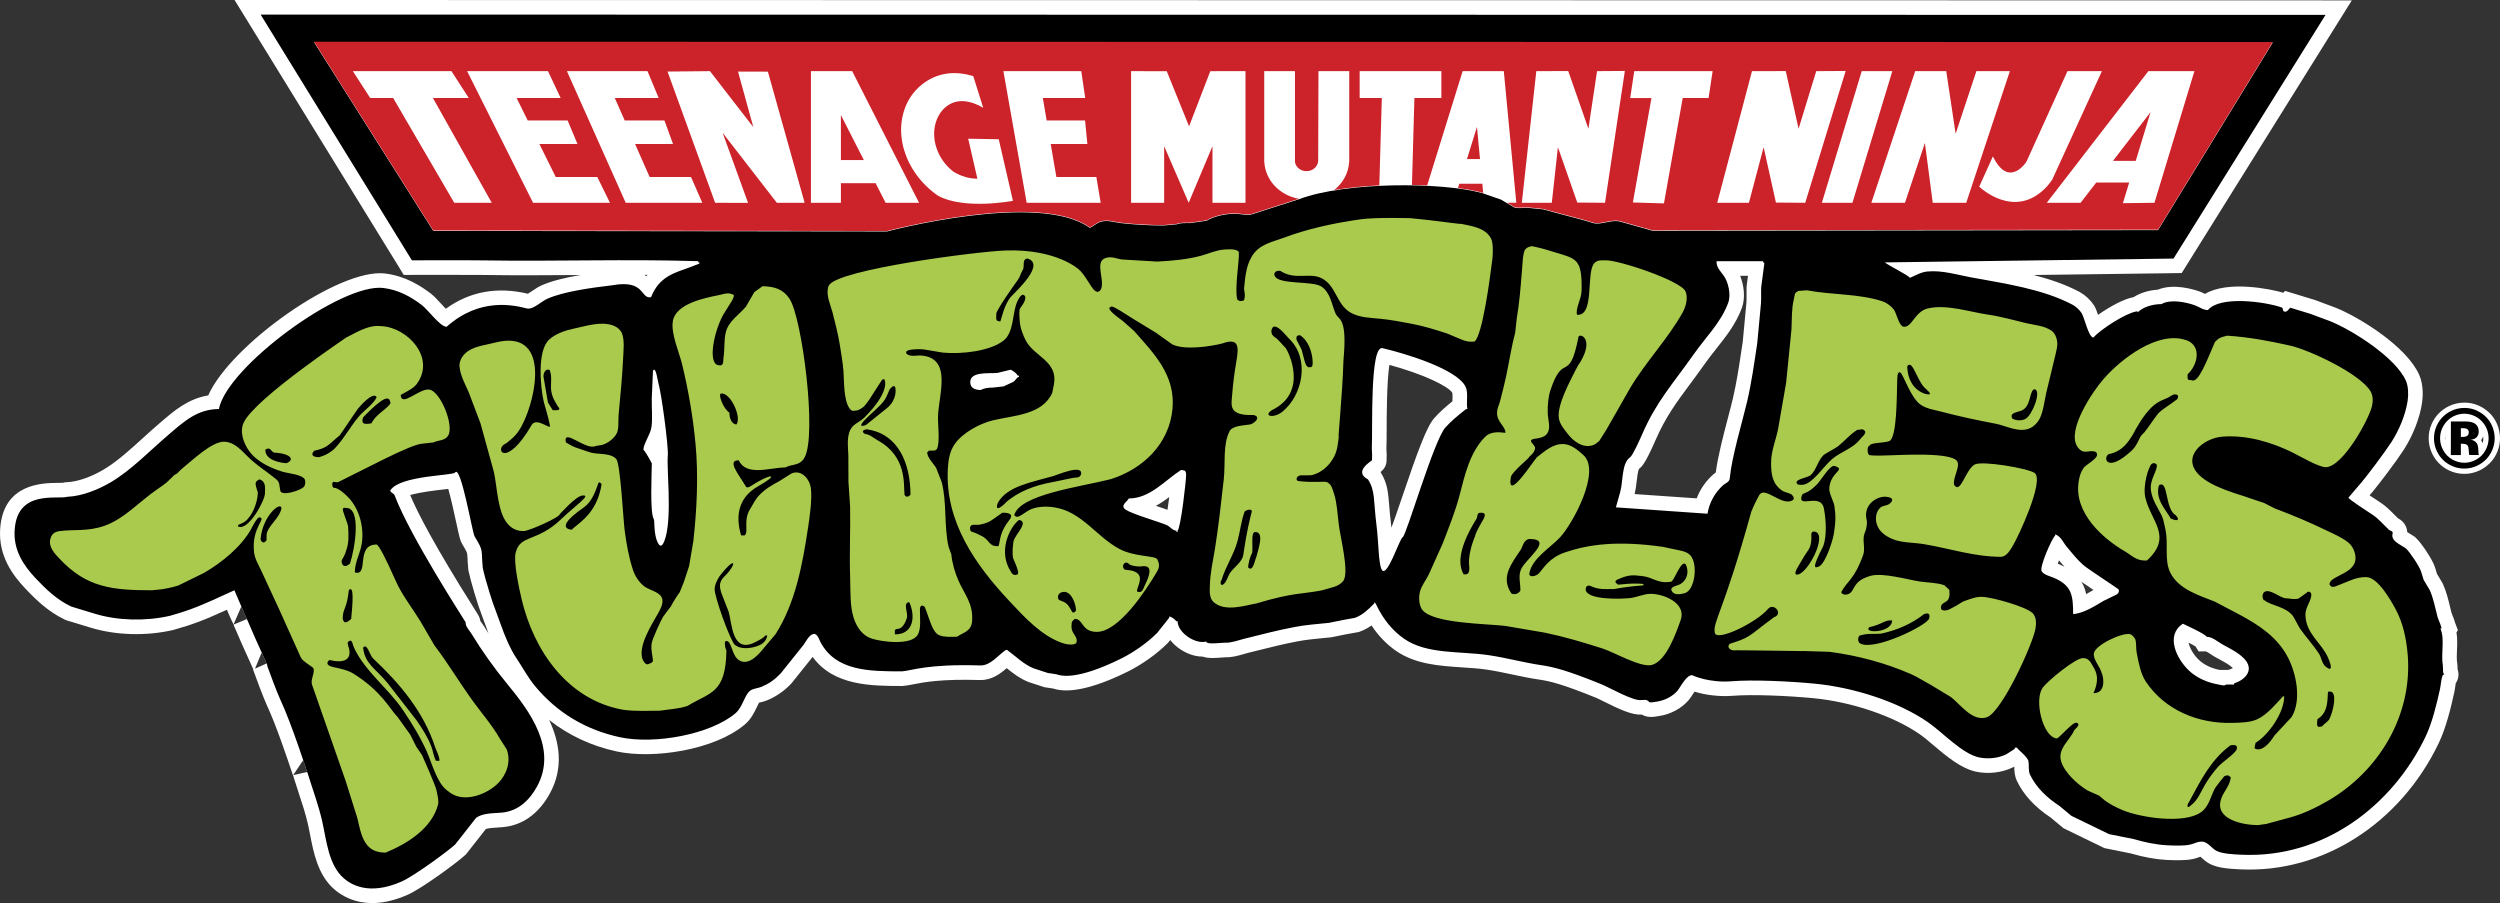 <?xml version="1.0" encoding="utf-8"?>
<!-- Generator: Adobe Illustrator 16.0.0, SVG Export Plug-In . SVG Version: 6.00 Build 0)  -->
<!DOCTYPE svg PUBLIC "-//W3C//DTD SVG 1.1//EN" "http://www.w3.org/Graphics/SVG/1.1/DTD/svg11.dtd">
<svg version="1.1" id="Layer_1" xmlns="http://www.w3.org/2000/svg" xmlns:xlink="http://www.w3.org/1999/xlink" x="0px" y="0px"
	 width="2426.451px" height="876.518px" viewBox="36.793 774.969 2426.451 876.518"
	 enable-background="new 36.793 774.969 2426.451 876.518" xml:space="preserve">
<rect x="36.793" y="774.969" width="2426.451" height="876.518" fill="#333333" stroke="none"/>
<g>
	<path fill="#FFFFFF" d="M263.39,1381.229l0.168-0.078l-0.078-0.13L263.39,1381.229z M331.079,1512.755
		c1.894,5.603,3.243,9.727,3.865,11.504l-13.618,3.061L331.079,1512.755z M290.484,1408.971l0.7,0.207
		c1.894,4.15,3.424,7.522,4.384,9.728l-11.258,5.045L290.484,1408.971z M2362.975,1277.263c-0.104-0.052-0.156-0.104-0.26-0.13
		C2362.798,1277.182,2362.885,1277.226,2362.975,1277.263z M506.34,1382.473c-0.679-1.066-1.401-2.105-2.166-3.112
		c-0.426-0.588-0.846-1.18-1.258-1.776c-0.26-3.087-1.453-4.994-4.98-10.558c-39.117-61.879-55.9-94.511-63.033-111.592
		c9.818-2.866,25.446-4.631,31.711-5.331c1.92-0.221,3.657-0.415,5.278-0.622c2.711,9.546,5.992,24.694,7.652,32.347
		c3.243,14.967,3.904,17.859,5.681,20.842c5.059,8.482,5.059,8.482,5.279,13.203c0.129,2.711,0.298,6.434,0.816,11.803l0.065,0.714
		l0.155,0.713c1.842,9.065,9.144,33.695,12.296,41.088l-0.299-0.635l6.07,16.588c0.285,0.83,0.752,2.102,1.284,3.541
		C509.349,1387.285,507.779,1384.847,506.34,1382.473z M665.245,1041.783c-0.363,0.428-0.727,0.817-1.076,1.258
		c-0.612-0.448-1.24-0.877-1.881-1.283L665.245,1041.783z M1169.938,1269.766c-3.401-1.194-6.813-2.361-10.233-3.502l-1.05-0.35
		c4.643-2.478,8.923-5.447,12.995-8.508C1171.132,1261.533,1170.562,1265.653,1169.938,1269.766L1169.938,1269.766z
		 M1387.259,1287.067c-0.13-1.037-0.207-2.075-0.324-3.087c-0.934-7.418-1.388-13.268-1.803-18.469
		c-1.012-12.594-1.751-21.737-8.431-32.398c3.853-3.074,5.876-6.861,5.876-11.374c0.259-4.877,0.025-8.146-0.13-10.078
		c-0.025-0.328-0.043-0.656-0.052-0.985c0.207-4.293,0.233-10.583,0.259-18.547c0.026-14.021,0.156-47.431,2.659-62.968
		c31.815,8.481,57.65,20.712,61.126,27.197c0.26,1.089,0.156,4.033,0.104,6.031l-0.078,2.101
		c-6.005,4.838-11.803,9.831-17.275,15.901c-7.393,8.067-15.759,30.452-31.686,77.546
		C1393.796,1268.858,1389.309,1282.087,1387.259,1287.067z M1728.273,1106.685l-1.038,6.835
		c-2.503,16.744-4.864,32.541-8.534,48.156c-1.271,5.408-2.971,11.881-4.76,18.729c-4.631,17.587-9.779,37.288-11.828,53.099
		c-0.708,0.475-1.384,0.994-2.023,1.556c-7.361,6.402-13.039,14.512-16.537,23.618l-60.219-4.176
		c0.935-3.917,1.492-8.003,1.946-12.036c0.454-3.956,1.192-10.454,2.36-12.516c2.711-1.907,6.135-5.292,15.861-27.509
		c9.779-22.567,20.389-36.86,33.813-54.953c4.656-6.265,9.455-12.736,14.643-20.116c3.347-4.773,6.991-9.338,10.817-14.176
		c9.351-11.803,19.052-24.021,24.694-39.493c3.502-9.649,2.023-21.698-1.725-31.075h7.626l-1.245,9.493l-0.104,0.688l-0.026,0.688
		c-0.077,2.556-0.052,5.007-0.025,7.367c0,3.891,0.052,7.562-0.402,10.739c-0.078,0.674-1.699,18.054-1.699,18.054
		L1728.273,1106.685L1728.273,1106.685z M2170.866,1415.352c-5.071-4.89-8.937-11.607-9.883-16.64
		c2.659,1.349,5.188,2.685,6.718,3.644l3.035,4.838h7.146c1.037,0.377,3.165,1.829,4.514,2.686c1.518,1.012,3.061,2.049,4.76,2.982
		l3.477,1.881c4.941,2.685,9.986,5.421,13.371,8.612c-0.791,0.454-1.776,0.907-3.009,1.322l-1.673,0.506h-8.041
		C2183.305,1423.73,2175.809,1420.138,2170.866,1415.352L2170.866,1415.352z M2057.03,1339.66c2.983,2.075,6.81,4.656,11.621,7.898
		l-0.83,0.48c-2.075,1.245-4.15,2.438-6.226,3.592C2060.748,1347.415,2059.205,1343.37,2057.03,1339.66L2057.03,1339.66z
		 M2035.215,1318.817c1.726,2.05,3.502,4.15,5.344,6.252c-1.591-0.84-3.213-1.618-4.863-2.335c-0.558-0.233-1.142-0.428-1.699-0.636
		C2034.359,1321.035,2034.762,1319.946,2035.215,1318.817z M2421.17,1422.343l-0.078-0.233
		C2421.065,1422.083,2421.117,1422.187,2421.17,1422.343z M2422.077,1424.521l-0.182-4.436l-0.052-0.934
		c-0.062-0.267-0.113-0.535-0.155-0.805c-0.584-3.32-0.376-7.626-0.208-12.179c0.26-5.499,0.48-11.452-0.479-17.509l1.388-2.023
		c-0.892-2.516-1.83-5.016-2.814-7.496c0.142,0.332,0.242,0.681,0.298,1.037c-0.739-3.035-1.776-5.499-2.581-7.496
		c-0.41-0.958-0.783-1.932-1.115-2.919l-1.439-5.875c-1.673-6.965-3.424-14.163-6.719-21.764l-0.376-0.83l-0.454-0.765l-2.97-5.02
		l-2.127-3.541l-1.945-6.407c-2.387-7.548-13.1-23.488-18.599-28.624l-0.986-0.934c0.052,0.052-1.089-0.688-1.089-0.688
		l-4.358-2.736l-1.919-1.193c-0.208-3.424-1.699-9.624-9.066-13.476c-1.142-1.115-2.282-2.231-3.476-3.45
		c-3.956-4.033-8.431-8.586-13.981-12.113c-3.362-2.188-6.712-4.394-10.052-6.615l3.32-3.878
		c6.031-7.263,22.373-28.728,29.973-40.452c9.066-14.202,15.474-30.777,17.679-45.551c0.687-4.682,1.751-16.497-2.634-26.743
		c-12.165-28.041-58.739-56.419-80.982-65.381l-19.831-7.405l-0.429-0.156l-0.401-0.129l-19.61-5.967l-9.195-2.788l-1.439,1.829
		c-12.944-3.762-53.877-12.049-76.146,1.115c-1.678-0.876-3.41-1.643-5.188-2.296c-5.901-2.127-25.355-8.119-40.634-1.79
		c-8.741,0.545-17.004,3.1-23.527,7.25c-9.17,1.53-23.229,9.261-34.474,17.159c-1.245-3.709-2.387-6.783-3.955-9.261
		c-3.556-5.38-8.351-9.828-13.982-12.97c-13.605-7.25-28.909-12.412-44.59-16.433l136.001-1.789l7.729-0.104l4.072-6.55
		l147.531-236.49l13.502-21.621h-25.512L289.77,774.969h-25.33l13.281,21.557l146.805,238.526l4.15,6.758l7.938-0.026
		c0.545,0,54.577-0.168,69.311,0.064c30.647,0.506,61.425,0.273,91.203,0.065l3.074-0.013c-14.643,2.49-28.105,5.681-38.196,10.246
		c-2.982,1.336-5.72,3.216-8.378,5.032c-1.448,1.022-2.937,1.987-4.462,2.892c-29.778-7.094-56.562-2.204-79.66,14.592
		c-1.656-1.705-3.282-3.439-4.877-5.201c-3.593-3.904-6.692-7.289-9.805-9.649c-9.442-7.146-24.279-16.926-44.214-19.377
		c-44.681-5.513-149.853,69.167-171.733,118.31c-19.351,3.178-33.008,14.812-45.226,25.305l-2.568,2.205
		c-5.318,4.525-10.648,9.39-15.81,14.071c-12.244,11.142-24.889,22.658-37.937,30.428c-12.347,7.289-25.667,11.88-35.576,12.23
		l-1.751,0.052l-1.362,0.402c-0.986,0.155-3.891,0.181-6.031,0.207c-14.37,0.13-52.553,0.454-55.64,44.279
		c-1.997,26.873,12.75,45.899,24.033,57.884c10.752,11.478,22.93,23.125,38.922,30.647l0.934,0.428l0.96,0.299l9.416,2.866
		l13.281,4.046c24.63,7.549,53.89,8.404,80.296,2.36c19.857-5.603,29.727-9.468,52.229-19.688l2.348,5.525
		c1.336,3.034,2.646,6.057,4.085,8.741l7.562-17.432c2.503,5.771,4.617,10.609,5.382,12.23l-12.866,5.318l0.078,0.155l-0.182,0.078
		c5.084,12.088,11.219,25.615,15.292,34.577c1.504,3.32,3.048,6.719,3.93,8.716l-0.272,0.13
		c2.529,7.172,10.129,27.534,13.346,34.499c9.066,19.403,20.129,52.515,24.292,64.953c0.506,1.491,1.103,3.319,1.907,5.136
		l-0.117,0.025c1.543,5.046,3.204,10.052,4.799,14.916c3.528,10.687,6.848,20.777,9.208,31.257c0.662,2.97,1.284,6.161,1.933,9.546
		c3.359,17.379,7.536,38.987,23.19,52.735c10.492,9.222,33.708,22.217,71.308,5.654c14.085-6.212,49.479-32.347,56.198-38.806
		l0.713-0.688l0.584-0.765l14.357-18.262l4.229-5.396c2.606-0.959,7.82-1.271,11.452-1.465c1.595-0.104,3.229-0.208,4.863-0.351
		c13.242-1.115,31.88-7.652,45.589-32.32c14.06-25.33,9.559-50.439-0.467-71.71c18.896,14.863,40.803,25.2,65.652,30.569
		c35.291,7.601,95.03-1.322,124.354-26.264c6.07-5.188,9.183-11.776,11.686-17.068c0.584-1.245,1.388-2.97,1.998-4.033
		c0.376-0.104,0.804-0.208,1.167-0.272c1.867-0.428,4.176-0.96,6.719-2.023c8.77-3.624,16.662-9.081,23.15-16.005l0.467-0.479
		c0,0.025,0.415-0.506,0.415-0.506l20.116-25.136c20.453,28.145,57.055,28.223,86.937,28.223h0.609l0.597-0.078
		c3.009-0.259,6.031-0.83,9.52-1.543c10.117-1.972,27.029-5.318,64.629-4.15c11.53,0.298,19.844-6.135,26.069-11.53
		c6.096,4.915,12.918,10.207,20.972,13.346l0.376,0.155l0.39,0.13l6.679,2.18l7.173,2.334l1.115,0.376l1.076,0.156l7.25,1.089
		c7.225,2.283,26.316,6.563,73.306-16.821c14.111-7.25,27.444-16.822,37.716-27.056l0.57-0.583l0.48-0.584l1.608-2.023
		c2.022,2.556,4.436,4.968,7.263,7.173c7.562,5.823,16.212,8.923,24.254,8.923c5.499,1.92,12.113,1.414,19,0.856
		c0.999-0.078,2.361-0.208,2.789-0.208c6.264,0.299,12.813-1.595,18.066-3.112c1.518-0.454,2.944-0.856,4.111-1.142l8.016-1.997
		c13.709-3.424,26.652-6.692,39.908-9.17c8.287-1.595,16.536-2.386,25.252-3.217l6.887-0.661l0.713-0.077l0.636-0.13l7.367-1.492
		l6.744-1.361c-0.324,0.077,5.655-1.012,5.655-1.012l5.07-0.908l1.245-0.233l1.22-0.428c4.306-1.621,7.925-3.645,11.167-5.928
		c6.718,10.052,14.643,18.34,23.864,24.695c18.949,13.021,41.918,14.513,64.136,15.979c8.365,0.531,16.264,1.063,23.761,2.152
		c8.08,1.193,16.082,2.893,24.577,4.683c8.586,1.829,17.458,3.723,26.472,5.02c10.181,1.543,21.426,3.956,55.328,17.729
		c1.44,0.584,4.605,2.179,7.652,3.696c15.811,7.847,27.236,13.073,36.354,12.542h0.233c5.681,3.346,12.088,2.23,16.057,1.491
		c0.222-0.024,0.443-0.059,0.662-0.104c10.972-1.544,21.932-7.419,28.676-15.356c1.465-1.776,2.711-3.67,4.033-5.693
		c0.454-0.714,1.09-1.647,1.725-2.607c10.26,3.269,24.5,5.046,36.912,4.034c19.352-1.544,53.955-0.026,78.092,2.282
		c37.391,3.515,78.09,17.328,103.758,35.135c3.852,2.686,8.456,6.589,13.319,10.713c12.386,10.493,26.42,22.373,41.244,25.538
		c11.802,2.478,25.005,0.934,35.343-4.072l0.766-0.351l0.66-0.428l0.26-0.156v0.26c0.026,3.398,0.053,8.534,2.686,13.955
		c6.406,13.346,17.404,25.2,32.58,35.266l11.27,9.351l1.324,1.09l1.491,0.713l18.287,8.897l18.262,8.871l1.647,0.791l1.803,0.351
		l14.267,2.866l9.195,1.854c12.996,3.748,24.552,5.85,35.136,6.381c7.924,0.325,17.172,0.714,25.174-0.83
		c2.633-0.531,4.786-1.322,6.511-1.945l1.012-0.35l1.142,1.011c2.152,1.92,4.812,4.332,8.235,6.058
		c7.782,3.878,18.132,4.656,28.948,5.162l0.739,0.025c79.362,3.749,154.833-44.408,192.29-122.603
		c7.017-14.721,11.725-34.021,15.045-49.194c0.506-2.283,0.791-4.384,1.038-6.226c0.13-0.96,0.272-1.894,0.428-2.763
		c0.155-0.233,0.376-0.402,0.532-0.688C2422.232,1434.884,2424.074,1430.371,2422.077,1424.521L2422.077,1424.521z"/>
	<path d="M2408.045,1427.607c-0.078-2.282-0.183-4.564-0.273-6.835c-2.022-11.607,2.102-25.277-2.36-35.848
		c1.751,0,1.038-0.182,0.714-1.596c-0.856-3.45-2.841-6.938-3.645-10.155c-2.361-9.17-3.774-17.094-7.394-25.408l-5.979-10.025
		c-0.792-2.633-1.621-5.317-2.451-7.977c-1.544-4.993-10.765-18.818-14.721-22.489c-2.633-1.673-5.317-3.347-7.95-4.993
		c-3.269-2.283-6.408-5.292-4.864-9.936c0-2.152-2.335-1.893-3.748-3.242c-5.317-4.993-10.259-10.998-16.265-14.824
		c-22.035-14.318-22.879-15.862-22.969-16.264c5.162-6.277,5.291-6.148,13.021-15.278c5.72-6.874,21.711-27.886,28.922-39.039
		c7.251-11.349,13.502-26.108,15.551-39.921c0.908-6.304,0.61-13.774-1.646-19.104c-9.831-22.606-52.061-49.26-73.279-57.819
		l-19.506-7.276l-19.585-5.966c-3.139,3.917-4.436,4.656-6.64,3.255c-1.012-2.528-0.26-3.034-1.804-3.54
		c-15.979-5.538-59.661-11.621-71.438,2.606c-4.63,0-8.663-3.217-12.735-4.669c-8.535-3.074-23.762-6.187-32.399-1.129
		c-8.287,0-17.678,2.607-23.15,8.106c0-1.439,0.259-1.219-1.167-0.973c-10.156,1.621-34.526,17.172-41.646,25.291
		c-4.734,0-8.638-19.273-11.452-23.657c-2.22-3.317-5.177-6.078-8.638-8.066c-28.676-15.292-65.887-20.648-99.051-26.73
		c-13.397-2.452-27.301-6.913-41.723-5.655c-6.693,0.584-11.621,3.878-17.38,6.226c0-1.815-21.18-12.334-24.318-15.045h1.167
		l279.123-3.696l147.53-236.504l-2004.14-0.312l146.805,238.515c0,0,54.538-0.182,69.583,0.064
		c69.92,1.128,138.491-1.439,208.359,0.765v1.168h1.154v1.154c-3.217,1.271-6.434,2.49-9.649,3.722
		c-14.617,5.356-29.338,8.716-37.327,28.91c-10.636,1.945-5.317-17.405-37.509-11.582c-19.312,2.309-47.34,5.966-63.37,13.203
		c-5.681,2.529-13.632,10.752-19.714,9.3c-12.957-3.334-45.861-10.778-77.806,17.794c-6.29,0-18.054-16.484-24.046-21.05
		c-11.167-8.456-22.97-14.838-37.393-16.602c-40.686-5.02-151.681,76.521-159.605,117.506c-21.115,0-34.396,12.555-49,25.032
		c-17.911,15.266-35.667,33.955-55.705,45.899c-11.673,6.9-27.833,13.684-42.307,14.215c-9.948,2.893-48.429-7.25-51.179,31.789
		c-1.453,19.455,7.989,34.201,20.22,47.197c10.311,10.998,21.115,21.205,34.655,27.561c7.587,2.309,15.149,4.592,22.71,6.913
		c22.166,6.783,49.156,7.548,72.981,2.101c21.271-6.005,29.727-9.675,62.683-24.798c5.539,13.073,13.852,32.101,12.192,28.015
		c10.051,23.942,24.046,52.942,19.234,44.175c2.607,7.367,9.987,27.107,12.84,33.229c12.088,25.862,26.977,73.436,26.756,71.943
		c4.812,15.681,10.636,31.011,14.293,47.249c4.046,18.158,6.07,41.944,20.661,54.745c6.537,5.771,24.085,17.535,56.263,3.347
		c12.36-5.447,46.198-30.375,52.1-36.069c6.757-8.56,13.488-17.172,20.22-25.731c6.407-4.734,16.315-4.384,24.63-5.071
		c16.16-1.388,27.055-11.906,34.396-25.109c20.427-36.86-7.237-73.669-28.936-100.01c-12.716-15.43-24.318-31.743-34.72-48.818
		c-1.453-2.36-6.369-7.782-5.396-10.636c0-0.428-53.592-82.578-69.077-123.511c-0.805-2.153-5.279-3.061-3.904-5.058
		c9.909-14.215,60.725-13.969,62.566-16.9c5.499-8.793,16.809,58.17,18.949,61.749c9.26,15.499,6.121,11.375,8.027,30.855
		c2.348,11.556,10.532,36.86,11.427,38.403c2.023,5.525,4.047,11.076,6.083,16.588c3.45,9.987,9.117,23.631,14.98,32.295
		c6.069,9.014,10.998,18.521,17.976,27.029c21.725,26.367,49.791,42.813,82.565,49.907c33.929,7.315,88.207-2.814,112.188-23.229
		c7.056-6.031,8.819-17.626,14.033-21.686c3.256-2.581,7.536-2.438,11.258-3.981c7.444-3.139,12.659-6.835,18.443-12.814
		c7.522-9.351,15.045-18.741,22.567-28.17c2.348-3.32,4.812-8.768,8.923-10.182c4.189-1.518,6.147,5.694,7.419,8.002
		c15.045,27.938,47.093,28.145,79.167,28.145c9.663-0.83,24.733-7.341,75.809-5.745c9.831,0.259,16.771-9.494,24.876-15.071h1.154
		c8.028,5.876,16.381,14.215,25.706,17.859l13.852,4.539c2.75,0.429,5.486,0.831,8.249,1.22c3.541,1.142,18.158,7.068,63.799-15.654
		c11.893-6.109,24.227-14.644,34.032-24.423c3.942-4.915,7.847-9.883,11.751-14.798v-1.142c2.243,0,5.615,3.009,6.951,4.604h1.154
		c0,10.791,16.926,22.541,27.781,19.688c0,3.32,15.629,0.934,18.508,1.089c6.005,0.272,13.126-2.529,18.664-3.878
		c16.199-4.033,32.281-8.235,48.598-11.322c11.141-2.127,21.957-2.893,33.332-4.047c4.708-0.934,9.429-1.894,14.111-2.866
		c3.696-0.636,7.341-1.323,11.05-1.972c7.898-2.943,12.866-8.028,18.897-14.033c0-2.982,2.101,1.777,2.36,2.283
		c6.187,12.671,14.851,23.941,26.73,32.151c22.14,15.227,54.162,11.699,81.942,15.811c17.043,2.503,33.916,7.198,51.023,9.701
		c11.699,1.777,24.37,4.683,58.598,18.625c7.289,2.97,31.18,16.692,38.637,15.2c3.476,0,4.41-0.765,6.939,1.167
		c0,2.153,6.381,0.558,8.105,0.351c7.146-1.012,15.07-4.89,19.857-10.492c3.319-4.034,9.117-16.265,14.771-15.02
		c0.48,0.584,16.874,7.471,37.522,5.798c21.504-1.751,57.481,0.052,80.581,2.282c37.547,3.541,81.164,17.225,110.502,37.587
		c14.111,9.805,32.957,30.53,49.441,34.046c8.793,1.854,18.689,0.688,26.211-2.971c2.789-1.776,5.525-3.541,8.34-5.317
		c0-1.92,0.662-1.167,2.309-1.167c0,1.439,10.156,8.611,10.998,13.1c0.83,4.708-0.401,9.039,1.622,13.242
		c6.083,12.619,16.743,22.516,28.417,30.115c3.93,3.269,7.781,6.485,11.672,9.701c12.205,5.928,24.37,11.803,36.575,17.756
		l23.839,4.76c10.129,2.971,21.373,5.5,32.684,6.057c6.835,0.273,15.304,0.688,21.789-0.583c4.279-0.882,8.054-3.515,12.788-2.893
		c4.812,0.558,8.871,6.719,13.177,8.897c5.928,2.97,17.146,3.398,24.021,3.723c80.27,3.773,146.921-47.924,178.866-114.627
		c6.329-13.242,10.765-31.413,13.981-46.107c1.012-4.708,1.012-9.455,2.736-13.761
		C2409.691,1430.072,2408.524,1428.879,2408.045,1427.607L2408.045,1427.607z M682.91,1296.068
		c-3.723,13.45-6.731,7.522-7.925,5.123c-3.735-7.574-2.854-21.335-3.515-22.191c-4.086-5.473-2.102-45.523-2.023-54.278
		c-2.14-4.267-6.368-11.53-8.171-13.372c0-5.537,6.938-14.979,7.847-22.035c1.129-8.937,0.078-18.119,0.26-27.742l1.154-26.614
		c2.749-5.603,4.591,10.052,5.499,12.84c2.503,7.925,9.662,59.752,8.923,69.415C683.701,1228.808,688.979,1273.903,682.91,1296.068z
		 M1025.844,1140.742c-1.881,0-3.619,3.658-5.318,4.773c-3.229,1.518-6.472,2.996-9.727,4.487
		c-3.477,0.402-6.952,0.766-10.415,1.154c-4.124,0-8.456,0.48-11.582,2.321c-5.058,0-9.909-1.452-10.272-6.912
		c-0.83-11.505,18.301-8.794,26.445-9.663c4.268-1.024,8.496-2.062,12.763-3.112c2.854,1.518,5.032,2.854,6.952,5.797
		C1026.22,1139.588,1025.844,1139.174,1025.844,1140.742z M1179.781,1290.038v1.141c-1.556,0-1.154,0.376-1.154-1.141
		c-3.696,0-6.329-4.125-9.441-5.422c-7.886-3.346-33.462-10.713-39.636-14.851c-6.368-4.15,1.777-8.157,2.788-10.998
		c20.727,0,34.941-17.535,50.933-27.769c2.166,1.063,4.695-0.868,4.734,4.916
		C1187.953,1242.465,1182.895,1286.458,1179.781,1290.038z M1458.515,1172.96c-6.484,5.136-13.021,10.44-18.819,16.887
		c-11.089,12.126-37.923,104.873-41.438,106.469c-3.113,1.388-15.629,41.567-20.597,31.127c-3.009-6.484-2.84-26.627-4.76-41.697
		c-3.216-25.46-1.115-34.176-8.378-45.485c-14.695-7.704,3.903-18.105,3.903-18.521c0.351-7.341-0.259-9.507-0.155-11.608
		c0.882-19.286-2.049-101.021,10.558-97.195c18.689,4.345,71.71,19.61,80.399,37.327c2.97,6.083,0.454,14.902,1.776,21.698
		C1459.449,1171.974,1459.475,1172.143,1458.515,1172.96L1458.515,1172.96z M1748.895,1033.067
		c-0.908,6.978-1.854,13.93-2.736,20.868c-0.233,6.654,0.324,13.242-0.584,19.637l-3.268,34.798
		c-2.893,19.065-5.5,38.015-9.832,56.535c-4.889,20.505-14.824,53.319-16.821,74.355c-0.35,3.696-4.008,4.488-6.277,6.485
		c-8.159,7.234-13.566,17.067-15.304,27.833l-88.934-6.187l4.15-14.721c3.009-10.519,1.219-28.132,9.779-34.007
		c2.412-1.66,9.402-17.211,11.451-21.906c13.879-32.048,29.559-48.675,49.883-77.546c11.776-16.822,26.795-31.244,33.773-50.388
		c2.918-8.028,0-20.323-4.488-26.445c-2.982-4.072-7.341-8.353-6.783-13.917h45.135v1.168
		C1749.907,1029.631,1749.038,1031.511,1748.895,1033.067L1748.895,1033.067z M2091.297,1351.891
		c-4.28,2.075-8.534,4.176-12.814,6.277c-8.716,5.071-18.741,11.828-29.532,12.866c0-18.976-1.673-27.938-18.793-35.291
		c-3.476-1.518-9.702-2.763-11.803-6.407c-2.282-3.956,9.831-31.711,13.229-34.682v-1.167c6.187,2.944,7.068,7.198,11.115,12.114
		c5.07,6.16,9.856,12.14,15.861,17.574c4.332,3.955,34.396,23.177,34.707,24.137
		C2093.787,1349.388,2092.84,1350.801,2091.297,1351.891L2091.297,1351.891z M2205.184,1438.179v1.167h-8.105
		c0,1.894-6.407,0.104-8.106-0.208c-10.129-1.828-20.544-6.459-27.937-13.631c-11.828-11.427-22.672-33.838-5.629-45.187
		c4.202,2.101,21.231,9.676,23.15,12.71c5.5,0,10.999,4.993,15.447,7.471c6.861,3.774,14.746,7.549,20.492,13.294
		C2225.326,1424.625,2216.637,1434.599,2205.184,1438.179L2205.184,1438.179z"/>
	<path fill="#FFFFFF" d="M341.585,815.876l115.703,183.198l440.479,0.545c0,0,147.349-39.363,196.751-3.477
		c2.14-0.545,7.12-5.317,11.712-6.212c6.484-1.35,12.438,0.895,18.339,1.582c13.852,1.53,27.197,2.321,41.698,2.321
		c4.228-0.401,8.508-0.765,12.723-1.154c3.58-1.452,8.495-1.167,12.736-1.167l8.094-1.154l8.105-1.154
		c7.017-4.332,18.625-6.874,27.742-6.731c5.525,0.065,10.7,1.803,16.122,0.545c15.434-4.954,30.894-9.909,46.341-14.902
		c44.94-16.744,137.35-16.563,176.843-5.862l18.624,6.433c4.436,2.62,8.846,5.215,13.242,7.782c3.879,1.051,8.08,0.064,12.361,0.143
		l14.992,1.518c12.711,3.398,25.46,6.796,38.17,10.155c3.956,1.154,7.898,2.36,11.803,3.515c8.028,1.09,15.408-3.32,24.085-2.023
		l32.632,9.196l490.49-0.662L2242.732,816.2L341.585,815.876L341.585,815.876z"/>
	<path fill="#AACA4E" d="M1677.859,1314.46c-3.592-4.683-11.803-5.396-17.729-6.692c-5.447-1.245-10.077-2.153-8.871-1.972
		c-45.603-6.537-73.163-2.153-94.991,5.123c-15.952,5.317-21.18,15.408-25.68,20.389c-2.983,3.294-9.857,4.332-9.455,0.35
		c2.283-14.643,20.389-24.85,30.297-35.692c11.959-13.178,39.52-63.591,22.191-79.311c-5.162-4.708-11.725-10.246-18.948-10.674
		c-10.44-0.7-18.768,7.082-26.173,12.801c-2.23,1.699-29.947,45.369-25.227,18.885c2.205-5.967,17.859-17.873,17.859-19.429
		c1.699-1.621,4.89-3.839,5.577-8.028c0.609-3.696-8.534-7.562-0.934-9.325c0.765-0.117,1.517-0.182,2.23-0.299
		c3.8-0.57,7.652-1.439,10.104-4.436c4.409-5.538,0.96-13.67,0.856-20.765c-0.156-7.095,0.583-15.473,2.633-21.62
		c12.736-38.353,18.131-5.137,27.301-52.087c1.699-3.438,14.863,2.023,2.18,23.903c-2.529,3.878-3.269,4.915-5.344,9.156
		c-5.318,10.597-18.016,33.891-15.914,46.328c0.934,5.823,5.447,10.96,8.988,15.512c4.072,5.292,11.023,10.856,17.911,11.258
		c5.551,0.285,8.663-1.569,12.334-4.968c2.282-3.579,4.539-7.159,6.81-10.777c7.703-13.488,15.446-26.978,23.15-40.518
		c15.123-25.499,36.679-47.677,51.049-73.564c2.983-5.499,5.266-13.773,2.711-20.104c-4.202-10.285-64.395-30.505-77.585-30.284
		c-4.683,0.078-7.977-0.467-11.024,2.866c-8.21,8.794,0.688,51.542-16.744,50.012c-1.699-6.329,4.202-14.928,4.41-23.19
		c0.661-31.321-4.89-31.101-26.264-37.573c-7.73-2.36-10.739-3.476-21.906-5.862c-8.34,1.401-7.496,5.901-8.716,11.258
		c-0.351,4.553-0.688,9.118-1.063,13.657c-1.219,15.447-2.503,30.855-4.941,45.213c-0.506,4.643-1.012,9.26-1.543,13.891
		c-3.645,13.748-5.902,28.65-8.846,42.645c-1.674,7.82-3.852,16.134-5.928,24.201c-1.012,3.762-2.711,6.291-2.814,10.739
		c-0.298,9.118,8.158,13.1,8.158,19.597c-7.471-0.946-14.851-1.231-20.064,4.203c-14.383,14.785-19.351,36.432-24.344,55.848
		c-4.229,16.315-10.519,31.711-16.484,47.274l-13.554,30.193c-2.788,5.798-6.835,10.312-8.508,16.537
		c-1.44,5.317-1.09,13.1,2.049,17.457c9.779,13.657,62.216,13.657,80.737,15.888l38.48,6.563
		c19.195,4.008,37.263,9.43,55.523,15.227c11.608,3.645,37.521,19.027,48.378,16.057c14.11-3.93,23.501-31.335,27.833-43.539
		c5.953-17.043-17.704-25.836-29.896-25.434c-5.681,0.155-13.424,3.424-18.689,4.046c-9.52,1.09-41.594,2.023-43.617-7.781
		c0.077-4.734,2.36-4.177,4.046-4.229c8.535,4.047,13.229,3.32,23.438,3.32c9.058-1.701,18.209-2.862,27.404-3.476
		c2.918-0.182,0.739-1.012,0.688-1.544c-15.278-1.349-25.031,1.972-25.031,0.104c-1.972-1.44-2.841-3.217,1.245-4.708
		c9.728-4.437,14.487-4.008,22.321-3.087c11.607,1.063,15.304,7.729,28.494,5.629c3.139,0.259,9.545-20.973,14.332-17.225
		c4.785,9.352-0.48,18.21-6.81,20.259c-6.161,1.998-7.95,3.139-6.537,5.928c2.413,4.63,9.273,3.035,12.763,2.023
		C1681.336,1347.973,1685.136,1324.005,1677.859,1314.46L1677.859,1314.46z M1468.294,1295.809
		c-3.139,7.394-6.614,19.611-5.577,28.067c1.35,11.556-5.266,7.756-5.266,8.689c-3.645-6.563-8.534-20.622,12.697-54.59
		c0.428-3.165,1.388-5.097,2.05-5.188C1485.842,1271.037,1471.238,1283.773,1468.294,1295.809L1468.294,1295.809z
		 M1512.469,1348.143c-1.711,3.082-5.5,4.34-8.715,2.892c-10.713-15.784-0.234-28.65,8.923-42.308
		c2.101-3.19,2.71-9.753,8.456-10.661c24.694,0.104-4.306,19.714-8.262,29.947
		C1510.368,1334.523,1512.469,1340.672,1512.469,1348.143z M823.904,1249.598c-0.934-9.468-8.923-19.026-18.663-15.227
		c-4.086,2.568-8.171,5.176-12.296,7.73c-7.198,3.735-13.916,7.781-19.714,14.021c-3.618,3.825-5.577,8.481-8.288,12.71
		c-7.159,11.4-1.193,22.14-5.356,25.784h-3.476c-6.265-20.804-1.232-37.548,16.16-47.482c20.726-11.815,13.527-12.114,1.168-5.162
		c-6.913,3.761-11.038,7.938-12.698,5.201c-6.874-11.687-18.845-25.46-6.938-25.46c7.367,15.979,30.66,6.952,45.135,6.952
		c7.12-3.593,13.773-1.388,18.521-9.261c12.724-21.478-2.321-137.116-14.513-154.69c-6.434-9.3-14.423-11.607-26.005-11.971
		l-7.989,5.745c-2.711,4.695-5.421,9.416-8.171,14.099c-6.628,7.886-16.601,14.007-19.351,24.201
		c-2.205,8.055-1.051,16.809-2.426,25.421c-0.506,3.074,0.856,8.897-5.603,7.081c-9.442-2.672-3.839-31.75,5.058-48.351
		c2.996-4.852,6.045-9.701,9.04-14.578c0.688-1.414,2.827-5.538,0.519-5.538c-4.772-2.387-9.377-0.26-14.007,0.688
		c-13.93,2.749-41.192,8.43-44.123,24.915c-2.166,12.01,6.147,30.634,8.858,41.71c6.044,24.772,10.531,50.557,13.1,77.365
		c2.97,31.244,1.271,64.667-2.127,94.86c-1.375,8.003-2.711,16.031-4.086,24.021c-1.699,5.136-3.359,10.285-5.059,15.382
		c-1.336,3.32-2.685,6.692-4.046,10.025c-1.311,1.466-6.835,10.104-8.534,13.709c-2.568,3.398-5.098,6.485-7.665,10.182
		c-1.907,3.087-10.882,22.243-11.167,26.42c-0.688,7.522,1.336,11.374,1.336,17.197h-1.154v1.168
		c-1.984-0.559-4.695,4.733-8.612-2.944c-5.563-12.97,9.3-35.369,14.838-45.316c1.919-3.502,4.708-8.405,4.163-12.97
		c-0.934-7.601-12.152-9.17-17.263-12.918c-5.422-3.982-9.403-10.337-11.349-16.238c-3.904-11.725-6.368-25.382-8.028-38.17
		c-1.439-10.791-4.124-65.264-8.249-69.531c-6.29-6.511-18.119-3.723-26.289-6.653c-4.346-1.596-8.457-2.75-12.88-4.371
		c-3.139-1.154-4.993-2.204-9.649-4.993c-3.112-14.746,19.352,8.21,28.923,3.489c1.854-0.338,3.735-0.623,5.577-0.947
		c5.317-1.115,11.18-5.46,14.215-10.155c3.217-5.071,1.842-12.724,2.451-18.987c1.777-18.858,3.541-37.314,4.487-56.717
		c0.324-7.237,1.232-15.007-0.934-21.725c-1.336-4.099-5.032-7.029-8.897-8.431c-11.828-4.371-26.471,0.609-37.612,2.932
		c-8.392,1.699-18.339,4.993-24.591,10.895c-11.504,10.699-8.469,45.459-5.097,60.18c1.776,6.978,4.085,13.216,6.108,23.501
		c0.143,3.735-12.697-8.417-17.613-1.297c-25.926,44.707-37.534,22.774-24.732,18.041c7.587-6.031,10.777-9.157,15.188-17.458
		c14.344-27.34,27.781-94.691-27.094-79.971c-9.585,2.516-20.973,3.358-28.21,10.401c-3.372,3.229-5.966,8.106-5.356,13.125
		c1.051,9.092,5.538,16.641,8.976,24.708l11.388,30.076l13.021,47.314c3.255,15.136,3.515,40.037,14.098,50.958
		c3.887,4.174,9.429,6.402,15.123,6.083c5.642-0.402,34.798-13.346,34.798-16.563c0.402,0,15.369-17.574,22.062-17.938
		c8.819-0.804-6.835,9.546-21.089,23.178c-23.294,22.347-39.233,14.486-43.877,32.074c-2.451,9.144,3.438,35.589,5.616,44.888
		c11.673,50.128,44.668,98.311,98.661,107.856c12.762,1.699,24.733,0.882,35.849,0.882c9.545-1.543,17.47-1.595,26.613-4.63
		c21.958-13.372,36.977-11.88,37.769-53.176c0.025-2.23-1.349-1.492-1.53-7.601c0-3.45,2.892-2.503,4.279-0.558
		c3.242,5.266,3.904,13.684,9.754,17.146c9.727,5.797,19.999-7.173,25.109-13.527c3.359-3.956,6.731-7.873,10.051-11.855
		c19.455-30.595,26.187-67.688,31.828-105.146C822.828,1275.045,824.968,1260.519,823.904,1249.598L823.904,1249.598z
		 M573.276,1173.103l-4.669-7.445c-1.452-8.365-2.866-16.679-4.306-25.031c-0.143-0.727-0.026-5.032,3.19-6.861
		c1.518,0,3.035-0.401,3.035,1.154c2.542,6.329,0.039,13.93,1.53,20.83c1.115,5.266,2.27,7.017,6.147,13.67
		C582.563,1173.828,576.117,1173.103,573.276,1173.103z M591.784,1288.845c8.677,0-24.811,3.903,11.284-21.103
		c7.781-5.447,10.998-14.033,14.176-22.891c0.324-1.66,1.193-2.789,3.476,0C616.414,1271.595,601.797,1280.311,591.784,1288.845z
		 M736.501,1157.007c8.962-1.842,20.544,22.97,15.006,29.986c-5.032-0.545-6.796-6.797-6.796-11.505
		C738.732,1171.585,733.57,1157.513,736.501,1157.007z M770.093,1402.589c-6.29,1.92-14.578,2.529-19.935-1.621
		c-4.371-3.397-20.104-47.171-19.74-54.214c0.221-4.889,2.529-8.962,4.89-12.762c17.211-21.789,16.019-10.389,4.695,0.35
		c-6.329,5.979-4.384,11.245-3.255,15.681l7.302,18.768c3.229,11.374,3.229,38.831,23.332,30.569
		c2.166-0.907,11.894-5.654,11.894-7.522h2.321C780.041,1398.4,776.137,1400.709,770.093,1402.589z M2033.387,1106.01
		c-0.635-3.904-2.205-7.82-5.551-10.13c-6.861-4.772-15.889-5.278-24.111-7.198c-12.697-2.97-24.979-6.588-38.117-8.456
		c-16.771-2.464-39.675-10.168-57.703-5.901c-12.619,2.932-15.355,18.703-23.437,17.756c-4.682-0.506-7.068-13.787-9.701-16.887
		c-3.19-3.735-6.991-6.55-11.297-7.924c-22.464-7.303-48.844-6.006-72.553-10.493c-0.804-0.182-7.314,0.648-8.132,0.441
		c-4.708,2.14-3.619,2.71-4.967,8.417c-2.18,9.079-1.829,19.026-2.231,28.729c-1.751,17.314-3.45,34.642-5.188,51.97
		c-2.581,15.045-5.188,30.128-7.847,45.173c-2.049,10.233-6.783,21.297-6.783,32.555c0,11.75,1.349,20.726,11.024,27.275
		c2.983,1.699,5.771,1.776,8.741,3.476c0.882,0.766,3.165,3.113,1.855,5.162c-10.363,7.898-27.717-14.085-33.112-4.409
		c-2.71,4.785-5.693,10.998-7.678,15.952c-26.951,97.546-37.522,106.871-35.46,117.584c1.777,9.144,40.583-10.077,51.529-22.956
		c5.577-6.887,15.525,4.682,5.85,7.95c-4.176,3.035-6.303,4.708-8.962,6.719c-10.868,8.132-14.799,12.892-28.067,17.12
		c-1.919,0.661-1.828,0.506-6.057,1.997c-3.19,3.878,1.803,6.277,3.93,6.277c-0.129-0.479,84.2,1.115,65.68,0.558l27.482,0.83
		c28.248,3.774,54.109,10.869,78.83,21.529c6.667,2.919,12.23,6.745,18.65,10.104l20.26,12.23
		c9.467,7.289,21.153,24.475,35.083,19.585c14.409-5.136,44.485-70.673,47.119-86.301c0.855-5.266,0.661-11.271-2.97-14.799
		c-6.485-6.226-38.729-15.252-48.611-15.706c-6.083-0.324-12.113,2.282-17.302,4.008c-1.919,0.609-5.019,2.762-8.08,4.63
		c-5.188,2.555-7.315,4.604-11.582,4.604c-1.854-0.299-4.124-0.299-3.009-4.604c2.075-5.097,9.402-1.621,7.834-15.473
		c-1.271-1.349-3.516-3.035-4.786-4.384c-7.251-2.685-16.265-2.478-24.267-3.723c-11.621-1.828-35.615-8.716-47.223-5.473
		c-20.596,5.654-13.657,17.482-24.526,18.313c-1.881-0.052-4.786-1.141-3.671-3.19c5.552-10.207,12.594-11.828,21.024-35.796
		c2.127-6.135-1.362-14.773,1.362-20.998c2.503-5.552,2.282-10.973,2.023-11.959c-4.15-15.382,9.986-23.916,18.689-23.072
		c7.924,0.609,6.938,4.409,2.788,7.172c-2.309,1.543-6.161,1.219-8.638,3.645c-3.982,3.878-4.592,10.129-3.45,14.694
		c2.049,8.081,8.56,12.62,15.913,15.655c8.846,3.618,20.363,3.164,30.143,4.812c24.771,4.124,48.74,12.308,75.342,12.308
		c5.213-0.985,7.678-5.551,10.492-9.96c5.473-8.742,31.257-63.812,21.711-71.334c-5.771-4.514-51.58-12.321-58.39-8.235
		c-9.118,5.421-13.604,29.402-19.883,19.571c-1.439-6.446,5.927-17.043,3.19-22.464c-4.889-9.585-55.679-6.265-67.105-6.044
		c-2.97,0.039-13.177,0.648-18.093-0.26c-1.972,0.182-3.112-8.353-0.077-9.078c0.583-3.178,12.736-2.426,18.948-4.41
		c8.08-2.672,7.394-46.367,7.925-57.508c0.155-3.398-0.272-10.492,2.97-9.247c2.983,1.479,10.104,25.2,20.284,31.646
		c6.109,3.865,12.841,4.656,20.013,6.537c17.198,4.526,34.021,8.132,52.112,11.543c10.13,1.868,23.229,9.546,34.072,4.15
		c3.592-1.803,7.198-5.538,8.897-9.079c3.515-7.483,4.436-15.991,6.16-24.305c3.009-12.373,6.005-24.746,8.962-37.12
		C2032.558,1115.128,2034.152,1111.081,2033.387,1106.01L2033.387,1106.01z M1850.98,1383.731
		c12.489-2.633,14.94-7.225,22.217-6.614C1873.547,1389.127,1845.104,1390.216,1850.98,1383.731z M1841.732,1391.838
		c7.704-2.452,13.774-1.246,20.648-1.855c15.227-3.164,29.895-9.545,41.854-18.975c2.711-0.934,6.406-1.595,4.993,4.177
		c-1.751,6.744-53.475,32.048-67.08,24.267C1839.904,1398.205,1839.657,1393.394,1841.732,1391.838L1841.732,1391.838z
		 M1780.813,1332.721c-4.357-0.583,2.05-9.014,7.834-19.026c2.335-4.046,6.083-6.484,6.251-16.29
		c0.026-3.112-1.037-7.678,3.879-6.329C1810.605,1294.642,1791.099,1332.721,1780.813,1332.721z M1817.44,1268.002
		c1.115,5.771,0.96,14.695-0.155,20.544c-0.182,8.003-8.509,33.28-14.916,36.173c-5.395,2.387-6.433,0.908,4.099-19.883
		c3.567-10.051,2.659-25.33,0.584-36.276c-3.139-16.212-26.445,1.063-21.31-13.073c2.049-3.061,4.89-0.428,15.123-10.946
		c4.734-5.577,12.788-19.429,17.016-17.185c10.636,3.696-4.046,5.278-5.603,20.945
		C1811.643,1254.371,1817.44,1262.296,1817.44,1268.002L1817.44,1268.002z M1842.083,1201.415
		c-6.938,8.962-18.651,11.933-27.003,19.065c-8.003,6.731-18.521,23.294-27.859,24.915c-3.93,0.584-6.641-0.544-5.681-0.544
		c-1.673-1.012-1.388-2.529,0.351-3.762c3.773-2.063,8.339-2.646,12.061-4.695c6.084-5.681,6.783-13.852,12.918-19.935
		c3.982-2.646,9.572-5.46,13.554-8.105c7.095-5.577,10.921-10.921,18.845-16.135c0.377,0,4.683-0.609,5.072-0.609
		C1850.928,1194.139,1844.365,1198.419,1842.083,1201.415L1842.083,1201.415z M1904.221,1156.903
		c-10.998-4.371-15.576-14.436-16.186-24.306c-0.74-3.541,2.152-4.448,3.826-2.814c3.294,3.178,8.027,16.965,12.787,21.335
		C1910.459,1156.319,1913.066,1159.432,1904.221,1156.903L1904.221,1156.903z M2002.661,1181.571
		c-4.306,2.205-9.598,1.479-12.788-0.376c-3.061-5.889,4.968-5.889,9.469-7.977c9.247-4.124,6.938-21.127,12.671-20.401
		C2018.187,1155.45,2008.965,1178.316,2002.661,1181.571L2002.661,1181.571z M528.492,1502.08l-6.473-10.051
		c-7.561-13.295-17.612-24.617-26.652-37.159c-12.724-17.6-23.683-36.173-36.86-53.396c-4.552-7.847-9.117-15.706-13.709-23.553
		c-8.105-13.229-17.833-25.304-24.046-39.441c-10.414-23.553-16.096-33.786-18.262-35.005c-21.27-0.182-6.977,31.309-21.348,27.029
		c0.285-9.832,4.046-16.109,6.083-24.553c4.085-17.405-1.596-37.469-12.763-48.636c-3.437-3.45-9.299-8.988-14.137-8.988
		c-1.518-1.829-1.193-4.54-0.441-5.435c0.752-0.895,2.97,1.038,5.785-0.324c23.579-11.426,70.776-37.028,81.45-37.028
		c3.477-0.402,6.952-0.766,10.415-1.168c4.877-2.451,10.675-1.335,14.099-6.42c6.445-9.701-7.809-44.538-18.729-44.888
		c-9.701-0.791-26.614,17.393-27.197,5.239c8.274-4.591,12.58-6.692,15.512-10.597c18.702-25.2-8.457-54.615-33.852-56.172
		c-10.453-1.297-19.169,2.75-35.304,11.466c3.398-1.881-87.533,58.312-98.739,82.138c-4.202,8.91-0.078,19.935,4.994,27.158
		c7.444,10.674,20.829,16.822,32.373,20.401c5.966,1.842,16.069,2.36,20.985,6.29c2.101,1.699,1.699,7.043-0.143,8.742
		c-4.306,3.8-21.374,8.871-22.646,3.67c-1.193-4.812-0.143-7.924-3.904-11.192c-9.118-7.38-16.419-12.01-22.321-17.172
		c-8.716-6.978-15.836-18.599-27.742-19.351c-12.257-0.805-32.554,19.065-42.178,26.795c-1.595,1.271-4.41,5.137-6.368,5.137
		c-8.573,8.313-5.862,6.575-17.574,14.682c-16.757,11.504-31.465,28.325-50.712,35.031c-16.601,5.745-29.545,3.268-43.189,5.071
		c-5.058,0.661-8.106,2.71-9.299,8.054c-1.764,7.652,4.306,13.8,8.975,18.793c26.147,27.834,50.673,30.622,89.802,30.622
		c2.711-0.402,6.939-0.584,9.624-0.985c9.61-1.596,12.334-2.659,15.836-3.645c8.353-4.073,16.705-8.185,25.019-12.257
		c17.003-9.883,36.276-25.278,45.978-43.06c-0.662,1.219,5.317-10.973,7.561-10.791c7.951,0.402-7.704,9.468-5.032,33.565
		c0.648,6.355,3.904,11.647,6.615,17.328c5.901,12.489,11.504,25.109,17.431,37.561l21.452,47.677
		c2.309,4.306,11.75,8.897,12.218,10.467c1.375,4.591-2.711,9.935-1.622,15.227c10.999,31.465,21.997,62.929,32.957,94.354
		l11.167,35.537c2.244,8.846,3.904,20.116,10.051,26.951c4.488,4.993,10.415,6.692,17.574,6.692l1.349-0.661
		c19.715-8.21,43.294-22.956,49.324-45.692c1.115-4.254-0.648-9.806-1.336-13.761c-0.946-4.994-12.256-30.271-14.11-34.526
		c-1.842-2.711-3.696-5.413-5.564-8.105c-1.919-3.878-3.826-7.704-5.784-11.582l-12.49-17.432
		c-7.004-7.017-15.538-25.006-42.632-41.879c-5.577-3.45-13.021-5.046-19.493-6.381c-8.469-1.804-5.966-5.746-3.826-6.888
		c13.774,3.32,22.788,0.078,18.223-13.527c-1.518-4.436,0.467-4.733,0.467-4.436c1.271-1.544,2.97-1.518,4.085,3.32
		c0.428,1.063,0.856,2.179,1.271,3.269c10.661,22.489,33.177,39.182,47.158,59.855c8.755,12.943,16.848,26.198,23.189,40.322
		c4.695,10.532,9.728,30.09,19.416,37.548l2.063,1.518c0.622,0.428,1.231,0.907,1.815,1.349c14.293,9.52,35.875,0.688,46.25-9.986
		C528.531,1526.606,533.122,1513.87,528.492,1502.08z M314.595,1224.592c-9.079-0.855-20.622-4.072-20.259-13.294
		c5.746-3.269,5.24,2.775,9.079,3.022C319.264,1215.163,323.246,1221.453,314.595,1224.592z M267.903,1285.952
		c-1.076-2.257,2.75-1.894,6.654-4.786c6.938-5.214,12.152-17.937,12.516-28.066c-2.828-8.897-3.476-10.415,1.479-12.879
		c6.654,2.036,5.421,8.21,5.396,13.631C293.804,1261.206,277.605,1290.751,267.903,1285.952z M295.503,1294.616v4.63
		c-3.009,4.631-5.862,0.766-5.784-1.167c1.945-22.775,19.973-37.106,20.259-29.688
		C307.876,1278.638,295.503,1286.264,295.503,1294.616L295.503,1294.616z M415.862,1166.163
		c-3.476,6.187-14.137,10.493-18.521,19.676c-7.562,1.4-10.246,0.362-8.106-5.785
		C415.317,1152.986,414.786,1163.038,415.862,1166.163z M347.953,1218.419c-3.009,0.907-11.79-0.286-6.148-5.967
		c13.489-2.853,13.995-6.329,24.552-14.759c6.291-8.755,11.867-17.691,18.158-26.472c12.658-14.514,16.64-12.957,17.872-10.855
		c-2.581,6.29-11.322,12.179-16.822,18.261c-8.612,10.052-14.007,20.908-23.319,30.998
		C354.451,1217.951,343.024,1219.171,347.953,1218.419L347.953,1218.419z M377.68,1375.625c-7.704,7.146-7.808,0.662-8.288-0.584
		c0.286-10.025,3.943-8.56,6.005-27.404C380.676,1342.578,379.016,1360.71,377.68,1375.625z M376.486,1322.008
		c-5.966,5.02-7.276,0.805-8.067-0.765v-2.309c1.051-2.335,3.074-4.487,4.63-10.44c2.529-7.043,2.062-14.916,1.595-22.854
		c-0.726-3.32-3.904-11.141-3.904-11.854c-2.646-6.511-0.467-6.16,2.309-5.797C387.407,1268.054,381.544,1306.432,376.486,1322.008z
		 M459.843,1513.364c-2.14-4.229-2.672-9.144-4.306-13.554c-3.32-9.04-8.962-17.756-14.423-25.68l-28.364-36.458
		c-10.96-13.372-22.101-18.495-23.515-34.254c4.164-4.461,5.966,7.173,9.883,10.817c26.433,24.85,48.896,51.853,60.115,86.158
		c1.336,4.072,4.085,8.21,4.085,12.97H459.843z M2373.648,1410.254c-1.349-15.952-4.604-30.647-11.53-43.669
		c-4.63-8.663-17.249-31.063-28.391-31.464c-9.779-0.351-17.38,4.098-25.434,7.12c-5.02,1.751-8.313,4.357-10.558-0.182
		c0.272-9.247,28.754-9.857,24.928-28.884c-0.907-4.565-3.397-9.144-7.016-11.932c-6.277-4.864-12.763-7.523-19.754-10.921
		c-16.663-8.083-33.708-15.354-51.074-21.789c-3.516-1.829-7.018-3.593-10.558-5.396l-15.888-5.318
		c-6.537-2.633-34.682-9.377-47.197-21.88c-17.911-17.897,4.357-35.744,22.398-37.146c24.553-1.958,48.611,5.746,68.04,15.214
		c6.666,3.229,25.81,14.63,32.696,14.396c16.42-0.609,41.088-45.199,44.59-58.947c1.22-4.916,1.193-10.376-1.244-14.578
		c-9.883-17.029-59.299-40.284-78.351-44.525c-19.61-4.384-40.077-8.288-60.919-9.585c-7.704,1.816-8.561,2.893-11.854,6.213
		c-7.522,17.185-15.953,40.336-22.489,37.029c-1.544-0.39-3.879,0.467-4.034-2.205v-3.477c4.968-4.708,8.586-11.465,8.846-18.56
		c0.208-7.444-3.826-12.477-10.13-14.643c-27.509-9.507-63.123,18.157-79.997,37.392c-10.713,12.114-36.328,50.024-25.681,65.965
		c2.231,3.372,5.123,5.421,9.222,4.785c6.459-0.946,9.728-0.363,9.935,2.789c0.273,4.448-10.945,9.896-13.15,13.125
		c-2.789,3.956-4.034,8.379-4.786,13.45c-4.604,29.869,22.97,54.771,45.135,67.611c6.354,3.67,11.245,9.675,21.283,8.638
		c25.148-23.151,3.981-37.716-1.544-60.439c-3.008-11.932,3.139-31.192,6.161-33.319c2.607-1.439,3.347-0.182,4.708,0.609
		c1.439,5.915-7.444,14.592-5.447,25.94c1.596,9.545,6.407,15.55,10.311,23.631c1.895,4.033,2.478,8.638,3.567,13.177
		c3.294,14.409-1.439,30.063,4.993,42.657c8.105,15.811,27.742,21.686,42.891,27.691c7.951,4.149,15.94,8.365,23.839,12.516
		c19.104,10.285,37.158,21.957,47.443,42.073c7.834,15.253,13.319,41.089,3.347,57.509c-5.5,5.927-10.999,11.854-16.537,17.781
		c-12.178,19.454-20.012,12.334-19.454,12.23c0-0.766,1.037-4.202,1.037-4.993c12.918-7.873,27.794-29.532,27.794-45.136h-1.167
		c-7.548,8.029-15.148,17.562-24.798,22.14c-7.017,3.295-15.278,3.32-23.813,3.619c-34.071,1.037-65.99-12.594-84.355-39.766
		c-5.214-7.704-7.146-18.443-8.936-27.769c-0.986-4.384-0.26-8.741-1.245-13.125c-0.935-1.945-3.19-4.916-5.188-5.422
		c-7.703-1.945-35.031,10.921-35.29,19.053c-0.26,6.913,6.536,12.516,7.729,19.247c-0.661-4.046,7.289,18.846-8.105,18.976
		c7.34-15.979,1.012-23.203-0.74-26.575c-2.205-4.177-4.591-7.925-9.935-7.445c-7.601,0.636-33.189,21.608-38.352,28.392
		c-8.923,11.529-0.26,48.338,13.605,49.57c3.645-1.751,15.654-16.666,19.272-15.227c4.565,1.776-2.179,6.277-2.581,7.418
		c-4.008,9.469-16.368,17.678-12.62,30.013c3.347,10.946,15.682,22.191,25.512,28.196c3.801,1.699,7.601,3.397,11.349,5.097
		l5.474,4.592c5.291,3.903,11.051,6.783,17.094,9.351c17.225,7.315,59.635,13.93,76.432,2.102
		c7.496-5.318,9.351-15.33,13.203-22.775c0.907-1.828,9.299-12.14,9.299-12.14c5.071-2.282,5.188,1.012,6.329,1.012
		c-1.219,9.624-7.393,13.502-9.805,22.399c-5.136,18.845,22.14,24.046,36.173,24.046c2.711-0.376,5.421-0.739,8.105-1.142
		c7.652-2.102,15.33-4.15,22.97-6.252c12.788-3.449,25.512-9.649,36.834-16.212
		C2344.389,1524.323,2378.629,1470.447,2373.648,1410.254L2373.648,1410.254z M2147.287,1279.571
		c-1.167-0.402-2.334-0.766-3.476-1.167c-5.655-9.676-15.382-19.156-11.608-32.398c9.352-6.109,5.551,22.801,16.238,28.948
		C2153.564,1280.389,2148.493,1280.077,2147.287,1279.571L2147.287,1279.571z M2149.998,1162.363
		c-6.407,5.162-12.711,8.353-18.313,13.67c-4.838,5.992-8.819,12.658-13.683,18.65c-1.297,1.414-2.841,2.426-4.072,4.773
		c-3.904,8.067-4.813,9.546-8.314,12.982c-23.604,21.815-27.963,7.341-22.425,3.398c14.863-2.893,20.246-13.956,23.385-18.547
		c19.402-36.964,29.584-32.152,37.236-38.092C2148.598,1156.073,2152.656,1158.265,2149.998,1162.363L2149.998,1162.363z
		 M2207.467,1502.949c-5.214,6.913-13.397,10.765-19.182,17.808c-4.311,5.005-8.161,10.387-11.505,16.083
		c-4.046,6.938-6.757,14.772-13.735,19.96c-3.8,3.93-3.748-0.856-1.893-2.944c10.92-20.168,21.127-41.295,40.504-55.549
		C2209.802,1497.022,2207.805,1501.095,2207.467,1502.949L2207.467,1502.949z M2262.718,1373.498
		c-7.094-10.233-21.31-10.077-28.676-16.342c1.491,2.788-3.723-3.113,0.208-7.419c5.123-4.124,14.94,5.214,20.674,5.85
		c4.228,0.13,7.872,1.491,12.71,0.376c2.71-1.92,5.421-3.852,8.106-5.798c1.854-2.204,4.409-0.104,4.409,1.894
		c0,6.161-6.005,12.438-5.745,19.987c0.558,18.105,15.277,26.471,21.736,40.789c3.853,8.664,4.656,14.592-2.101,9.17
		c-3.748-3.035-4.15-9.065-6.667-12.892c-5.719-8.561-12.541-15.94-18.469-24.345
		C2266.842,1381.021,2264.768,1377.272,2262.718,1373.498z M2297.373,1473.417c-1.699,2.451-4.863,3.93-6.588,6.382
		c-2.633,0.661-6.459,2.943-4.631-6.939c12.36-7.095,8.871-24.616,10.441-26.627h2.308
		C2305.401,1447.166,2301.498,1465.506,2297.373,1473.417L2297.373,1473.417z M1483.948,1006.479
		c-5.681-10.739-19.052-12.075-29.843-14.422c5.654,1.413-27.081-3.477-48.87-5.396c2.84,0.259-32.165-1.115-48.455,1.231
		c-25.836,3.684-50.997,9.196-74.317,17.95c-9.52,3.541-20.816,5.771-27.807,14.021c-7.82,9.196-9.183,21.894-10.337,34.357
		c-0.324,3.281,1.776,6.55-0.155,12.256c-2.711,1.154-5.059,0.935-6.576-1.012c-2.646-11.037,2.348-38.728,1.557-45.42
		c-0.363-2.866-6.692-3.554-14.254-2.866c-8.171,0.7-14.318,3.735-21.88,5.862c-13.203,3.684-28.896,5.11-43.034,5.811
		l-34.577-2.063c-4.591-0.609-9.728-3.397-15.667-1.361c-10.739,3.618-0.506,20.895-4.268,30.193
		c-6.187,9.974-12.049-10.921-21.595-19.13c0.648,0.57-20.829-20.039-70.814-18.417c-26.978,0.83-163.29,18.417-171.72,33.89
		c-0.221,0.389-0.402,0.83-0.609,1.232c-0.078,0.324-0.143,0.648-0.247,0.934c-1.958,7.963,2.529,17.016,4.371,24.124
		c2.451,9.623,5.201,20.362,6.835,30.09c1.4,8.78,3.035,18.054,3.723,26.549c0.816,10.998,0.064,28.391,6.031,36.626
		c2.386,3.256,4.306,2.141,8.105,1.557c6.368-2.749,7.562-5.784,10.739-9.947c3.969-6.187,7.963-12.334,11.932-18.521
		c0.792-1.141,1.116-1.621,2.789-1.621c0.544,0.363,6.511,11.543-19.286,37.249c-5.785,5.681-12.257,6.005-14.824,14.98
		c-2.023,6.952-0.973,14.396-0.727,21.841l0.104,25.421l1.621,24.345c0.402,23.177-0.791,46.133,0.039,69.439
		c0.428,13.048-0.363,27.133,3.58,38.909c2.736,8.288,8.105,16.472,16.887,19.455c9.869,3.347,38.767,7.095,45.069-3.476
		c3.645-6.213,2.063-16.822,2.205-24.799c0-3.139,1.595-4.941,4.669-2.309c5.356,13.346,7.276,24.772,14.436,27.613
		c4.734,1.894,11.128,1.322,16.822,1.322c6.536-4.409,13.877-5.188,14.682-15.097c1.336-17.094-7.484-26.147-13.269-39.441
		c-3.294-7.522-6.044-16.796-6.874-25.277c-0.865-2.453-1.746-4.9-2.646-7.341c-4.592-20.013-1.557-43.268-6.731-63.008
		l-5.422-13.813c-2.788-4.565-8.677-9.688-8.677-15.408h1.154v-1.154c3.152-0.545,7.276,0.973,8.587-2.244
		c2.775-7.017,0.531-23.008,0.816-31.321c0.609-20.765,14.396-57.431-17.548-58.909c-2.243-0.116-10.96,1.726-13.242-2.14
		c-2.425-4.993,16.744-3.826,16.744-3.762c6.187,1.051,12.373,2.102,18.56,3.113c18.521,1.776,45.68-1.375,58.805-11.427
		c10.376-7.989,8.651-25.498,13.061-36.743c0.221-0.584,4.008-10.311,7.328-7.405c2.102,1.517,1.193,5.784-3.826,12.256
		c-1.375,1.764-0.985,6.9-0.609,12.399c0.428,6.99,3.217,13.994,5.862,19.104c8.054,15.654,30.959,19.856,27.496,41.996l-1.738,8.78
		c-9.585,21.659-37.21,21.88-57.611,26.796c-12.659,3.035-29.728,12.113-37.288,23.371c-4.514,6.615-6.005,14.747-6.473,23.437
		c-2.892,51.763,27.056,93.706,59.648,128.544c14.539,15.55,31.322,33.89,51.425,40.764c5.11,1.751,11.543,2.205,13.527,0.052
		c2.348-5.823-4.241-8.716-4.565-15.02c0.324-3.138-1.076-5.693,3.398-8.43c8.171,0.155,6.044,12.334,20.83,12.594
		c21.659,0.376,48.065-40.583,57.689-56.665c2.672-4.488,4.448-7.341,1.349-13.774c-2.309-3.774-21.66-2.127-36.64-9.999
		c-22.49-11.854-36.342-36.043-62.994-40.375c-9.001-1.492-19.494-0.791-26.225,3.502c-8.172,5.213-9.793,7.314-13.022,4.072
		c5.279-19.935,62.203-27.146,93.642-34.954c30.998-9.792,56.679-33.89,59.973-68.104c3.112-32.879-18.119-54.032-37.288-75.77
		l-10.985-9.728c-16.277-11.712-13.891-13.048-10.752-13.994c2.932,0,16.848,9.623,19.169,10.92l23.864,14.539
		c5.162,3.58,10.675,7.743,15.85,11.297c12.179,6.005,38.442,1.726,48.364-0.869c20.025-7.275,15.175,7.925,12.464,25.473
		c-1.66,10.843-2.594,21.361-3.178,28.923c-0.285,3.787-0.402,7.237,1.699,9.987c3.903,5.136,13.164,5.07,19.805,5.07
		c7.963,2.205-0.856,9.261-4.617,9.261c-5.759,0.934-16.277,1.012-19.014,6.472c-6.654,12.983-3.878,31.297-5.616,46.691
		c-2.555,22.062-4.941,45.07-8.534,67.3c-1.92,11.673-4.591,23.1-4.954,35.771c-0.221,5.798-0.545,12.114,3.515,15.914
		c11.037,10.285,31.737,3.035,41.542,1.466c35.667-10.765,44.499-8.988,63.655-12.736c10.363-3.112,16.031-3.515,20.597-8.937
		c6.329-7.704-2.452-41.36-4.15-54.771c-1.323-10.103-1.673-20.674-4.54-29.766c-2.127-6.484-2.438-8.896-6.718-11.452
		c-2.179-1.31-13.269,0.714-28.442-1.206c-2.309-0.934-1.726-5.201,3.112-5.512c3.087,0,6.589,0.168,10.389-0.195
		c7.898-1.803,16.666-8.066,21.764-18.184c3.242-6.484,3.515-12.567,4.591-20.375c-1.894,10.791,3.372-37.781,4.357-72.968
		c3.671-40.142-3.67-38.741-7.275-44.447c-4.15-9.015-5.02-20.726-13.93-26.938c-8.716-6.122-42.865-1.349-45.771-11.037
		c-0.609-2.075,0.83-4.747,5.525-4.384c14.436,9.403,27.612,1.557,39.39,6.822c15.2,6.809,14.798,25.939,29.337,33.968
		c8.236,4.565,18.262,4.824,28.469,5.784c10.155,0.934,20.143,2.97,30.013,4.772c11.958,2.166,23.436,5.863,34.836,9.508
		c14.487,5.784,17.964,8.923,26.899,7.742c7.445-7.626,14.358-58.156,17.068-80.152
		C1485.868,1020.733,1486.153,1010.63,1483.948,1006.479L1483.948,1006.479z M880.258,1178.523
		c15.148-14.033,15.447-14.318,19.74-25.2c0,0,6.329-8.91,6.044,1.401c-0.285,10.311-8.028,16.056-8.028,16.056l-20.648,16.602
		C877.365,1187.395,865.109,1192.557,880.258,1178.523z M905.433,1390.683c-1.44-10.816,5.46,1.777,11.465-15.628
		c1.738-5.162-4.37-15.175,2.438-15.629C925.471,1372.992,923.693,1390.683,905.433,1390.683z M920.478,1255.278
		c-4.773,4.54-6.407-1.167-5.785-1.167c-1.153-8.379,2.815-35.979-26.069-51.762c-3.294-1.804-8.17-6.109-12.126-6.109
		c-4.202-2.425-1.777-3.942,1.154-4.63C908.947,1195.644,920.478,1225.293,920.478,1255.278z M1018.451,1062.535
		c-7.017,7.237-10.078,23.656-10.804,24.448c-4.877-0.688-3.839-1.518-3.839-7.627c-0.221,0.144,0.104-3.8,21.192-33.163
		c1.698-2.426,2.179-5.396,4.526-9.3c2.023-3.359-1.154-10.531,4.565-10.998C1051.368,1031.33,1024.702,1055.92,1018.451,1062.535z
		 M1128.811,1321.243c0.389-0.156,2.205-0.506,3.1,0.531c1.816,2.075,4.994,2.335,6.874,2.685c4.734,0.856,6.147-0.104,9.001,0.026
		c7.198,0.324,5.24,8.664-0.182,19.247c-1.115,2.205-2.062,7.756-7.224,5.292c-0.7-3.801,7.405-13.826-1.09-18.664
		c-4.812-2.685-8.897-1.647-11.102-2.711C1126.204,1325.834,1126.204,1322.813,1128.811,1321.243L1128.811,1321.243z
		 M1066.31,1350.179c8.534-3.904,13.968,7.924,14.746,15.784c0.363,1.803-0.389,2.918-2.166,3.515
		c-1.906,0.259-1.517-1.647-5.2-6.744c-3.334-4.656-8.794-4.229-9.663-6.381C1063.013,1354.015,1064.019,1351.294,1066.31,1350.179
		L1066.31,1350.179z M988.114,1294.499c-2.606-1.466-3.903-1.997-8.754-3.748c-1.336-1.193-1.012-2.412-1.012-4.229
		c1.4-3.397,4.656-1.725,9.26-2.309c10.843-2.309,10.778-3.955,21.984-11.582c4.409-0.181,11.789,0.532,7.056,6.758
		c-9.767,12.204-8.794,19.753-10.675,25.642C995.74,1305.692,998.127,1298.649,988.114,1294.499L988.114,1294.499z
		 M1025.792,1279.571c10.531,1.945-4.63,14.915-5.356,21.128c-0.609,4.785-1.336,10.635-0.441,15.81
		c4.929,11.076,6.005,15.473,4.125,16.083c-2.244,0.804-4.41,0.739-6.083-2.659
		C1005.157,1310.529,1016.285,1287.171,1025.792,1279.571L1025.792,1279.571z M1085.984,1235.604
		c-1.518,3.074-2.996,2.672-6.757,3.074c-8.366,1.452-11.972,2.567-20.934,4.228c-16.757,3.022-32.956,8.858-45.614,20.025
		c2.892-2.451-11.712,12.736-7.522,0.324c8.819-16.315,32.074-19.96,54.213-26.315
		C1061.069,1236.719,1088.76,1224.385,1085.984,1235.604z M1230.026,1331.981c-1.479,2.413-3.761,10.739-7.483,10.739
		c-2.348-1.414-0.078-5.266,0-5.266c4.008-12.97,11.867-24.396,15.369-37.366c2.736-10.531,3.619-19.61,6.9-28.624
		c1.725-1.725,8.417-3.502,6.653,1.167c-1.635,6.511-4.487,17.146-8.028,41.192
		C1242.361,1320.737,1233.658,1325.977,1230.026,1331.981L1230.026,1331.981z M1256.018,1316.003
		c-1.543,3.062-2.957,14.111-7.665,9.961c-0.428-2.685,1.479-10.285,3.762-14.409c0.908-6.913-1.297-19.299,2.49-20.143
		C1263.994,1290.569,1258.729,1306.302,1256.018,1316.003z M1298.494,1100.29c7.977,4.954,12.204,16.497,12.36,26.484
		c-0.026,3.903-0.428,4.799-3.826,4.656c-3.593-0.506-4.462-8.677-6.887-17.068l-3.853-7.458
		C1294.771,1104.816,1293.683,1100.121,1298.494,1100.29z M1288.767,1104.531c19.273,19.272,12.464,53.928-7.341,70.088
		c-8.365,6.693-18.949,4.346-10.285-1.517c36.121-17.25,16.031-57.146,13.502-60.361c-4.177-4.086-6.589-7.925-10.973-10.804
		c-2.958-1.941-3.782-5.914-1.841-8.872c0.192-0.294,0.409-0.571,0.647-0.83C1277.094,1090.135,1283.955,1099.72,1288.767,1104.531z
		"/>
	<path fill="#CC2229" d="M1460.616,929.374l12.646-0.013l-2.971-31.192L1460.616,929.374z M1453.172,953.304l-1.298,4.189
		c8.794,1.154,16.692,2.581,23.125,4.318l1.388,0.48l-0.855-9.001L1453.172,953.304z M852.957,930.348l22.256-0.026l-22.256-43.683
		V930.348z"/>
	<path fill="#CC2229" d="M341.585,815.448l115.703,183.197l440.479,0.545c0,0,147.349-39.35,196.764-3.476
		c2.127-0.545,7.121-5.317,11.712-6.213c6.485-1.349,12.438,0.896,18.339,1.583c13.852,1.518,27.198,2.321,41.698,2.321
		c4.228-0.402,8.495-0.766,12.724-1.154c3.579-1.452,8.495-1.167,12.723-1.167c2.711-0.39,5.435-0.766,8.106-1.167
		c2.711-0.39,5.421-0.753,8.093-1.154c7.03-4.332,18.625-6.861,27.742-6.731c5.539,0.077,10.7,1.815,16.122,0.545l45.68-14.683
		c-18.417-3.203-32.477-17.755-33.54-35.523h-0.104v-88.351h29.843v88.351c0.882,4.941,5.525,8.729,11.167,8.729
		c6.277,0,11.375-4.683,11.375-10.44l0.259-86.639h29.87v88.351h-0.13c-0.636,10.804-6.135,20.401-14.436,27.003
		c14.496-2.308,29.11-3.797,43.772-4.462l2.413-84.796h-21.504v-26.096h79.31v26.096h-26.173l-2.373,84.329
		c5.02,0.078,9.935,0.233,14.772,0.454l34.422-110.892h39.947l12.139,127.765h-8.871c2.412,1.427,4.813,2.854,7.225,4.255
		c3.878,1.05,8.08,0.064,12.359,0.143c5.02,0.492,10,1.012,14.994,1.518c12.71,3.397,25.459,6.796,38.195,10.155
		c3.93,1.153,7.873,2.36,11.776,3.515c8.028,1.089,15.408-3.334,24.085-2.023l32.632,9.183l490.491-0.648l111.358-182.108
		L341.585,815.448L341.585,815.448z M477.663,971.785l-59.259-101.67h-22.281l-16.861-26.095h95.691l16.848,26.095h-34.798
		l57.079,101.67H477.663z M554.172,971.785l-64.006-127.765h78.506l12.283,26.095h-42.749l10.778,21.751h38.728l9.559,22.84h-36.977
		l15.901,32.074h40.322l12.282,25.006L554.172,971.785L554.172,971.785z M644.092,971.785l-57.055-127.765h78.208l10.855,26.095
		h-42.579l9.598,21.751h38.571l8.327,22.84h-36.834l14.162,32.074h40.168l10.92,25.006L644.092,971.785L644.092,971.785z
		 M790.818,971.812l-3.489-4.501l-0.337,0.104l-0.246-0.844l-48.559-62.644l24.668,67.975l-31.957-0.104l-46.212-127.376
		l41.166-0.402l42.087,54.291l-14.837-53.837l29,0.025l35.641,127.272L790.818,971.812L790.818,971.812z M896.354,971.812
		l-9.701-19.04l-33.695,0.026v18.975h-29.092V844.008h40.024l64.914,127.765L896.354,971.812L896.354,971.812z M947.078,964.847
		c-33.008-22.97-45.395-64.161-27.47-94.329c5.2-8.729,25.031-32.917,61.826-21.659l9.637,30.712
		c-27.366-15.9-40.024,1.726-43.306,7.743c-9.43,17.366-2.905,41.088,14.461,54.305c7.601,4.63,15.693,6.848,23.19,6.77
		l-8.924-38.792l29.662,0.519l13.774,59.804C1019.903,969.905,972.408,978.971,947.078,964.847L947.078,964.847z M1033.262,971.785
		l-22.593-127.765h75.575l3.852,26.095h-41.153l3.723,21.751h37.275l2.23,22.84h-35.589l5.512,32.074h38.818l4.189,25.006
		L1033.262,971.785L1033.262,971.785z M1245.668,971.785h-32.074v-54.927l-23.1,54.927l-23.799-54.927v54.927h-32.088V844.021
		l34.617,0.064l21.646,53.462l20.621-53.5l34.15-0.026v127.765H1245.668z M1594.594,971.785l-26.926-0.22l-18.793-53.747
		l-5.927,53.954h-29.104l14.06-127.765l30.984-0.065l19.585,55.952l8.378-55.887l27.003-0.182L1594.594,971.785L1594.594,971.785z
		 M1695.109,870.115H1670l-18.21,102.267l-30.167-0.907l18.041-101.359h-20.623l3.931-26.095h76.067L1695.109,870.115z
		 M1760.464,971.578l-11.933-53.747l-14.267,53.954h-30.776l33.746-127.765l32.801-0.064l12.412,55.951l17.146-55.887l28.572-0.182
		l-39.26,127.947L1760.464,971.578L1760.464,971.578z M1805.054,971.785l38.702-127.765h29.688l-38.701,127.765H1805.054z
		 M1912.664,971.785l-7.6-58.026l-19.326,58.026h-32.657l42.554-127.765h30.142l9.118,60.737l20.142-60.737h32.503l-42.359,127.765
		H1912.664z M1957.773,956.131l13.293-29.39c15.473,31.867,32.502,5.267,32.502,5.267l39.896-88h33.41l-48.261,105.366
		c0,0-3.139,4.5-5.266,6.757C1992.13,989.541,1957.773,956.131,1957.773,956.131z M2127.871,971.785l-30.647,0.39l6.108-20.052
		h-31.97l-15.175,19.662h-32.826l98.621-127.777h44.682L2127.871,971.785z"/>
	<path fill="#CC2229" d="M2109.714,931.087l14.345-47.236l-36.458,47.236H2109.714z"/>
	<path fill="#FFFFFF" d="M2460.273,1186.267c-1.634-3.72-3.922-7.116-6.757-10.025c-3.085-3.112-6.705-5.644-10.688-7.471
		c-4.448-2.043-9.294-3.075-14.188-3.022c-5.266,0-10.337,1.168-15.071,3.463c-7.501,3.586-13.443,9.776-16.718,17.419
		c-1.9,4.319-2.868,8.99-2.841,13.709c0,5.253,1.167,10.323,3.477,15.07c8.299,17.143,28.908,24.331,46.068,16.07
		c3.593-1.712,6.938-4.125,9.961-7.159c3.108-3.16,5.556-6.908,7.198-11.024c1.673-4.177,2.529-8.561,2.529-12.996
		C2463.244,1195.501,2462.232,1190.78,2460.273,1186.267L2460.273,1186.267z M2447.083,1200.313c0,1.674-0.259,3.295-0.687,4.902
		c-0.358-1.066-0.87-2.075-1.518-2.996c0.863-1.09,1.538-2.317,1.997-3.631C2446.928,1199.158,2447.084,1199.703,2447.083,1200.313
		L2447.083,1200.313z M2410.404,1201.999c-0.052-0.558-0.207-1.103-0.207-1.687c0-0.843,0.129-1.582,0.233-2.36L2410.404,1201.999z"
		/>
	<path d="M2437.46,1178.29c2.893,1.167,5.369,2.788,7.471,4.864c2.101,2.088,3.748,4.37,4.941,6.86
		c3.35,7.066,3.05,15.321-0.804,22.127c-2.076,3.787-4.994,6.718-8.742,8.819c-3.723,2.101-7.626,3.151-11.673,3.151
		c-4.046,0-7.95-1.051-11.673-3.151c-3.722-2.102-6.641-5.032-8.741-8.819c-3.768-6.574-4.182-14.55-1.115-21.479
		c1.361-2.905,3.061-5.356,5.097-7.366c2.037-2.011,4.254-3.554,6.641-4.631c3.076-1.412,6.42-2.146,9.805-2.152
		C2431.649,1176.526,2434.594,1177.123,2437.46,1178.29L2437.46,1178.29z M2455.539,1188.29c-1.373-3.145-3.313-6.011-5.719-8.456
		c-2.504-2.568-5.551-4.695-9.17-6.395s-7.626-2.542-12.01-2.542c-4.441-0.016-8.826,0.992-12.814,2.944
		c-3.021,1.461-5.779,3.416-8.158,5.784c-8.75,8.89-10.972,22.318-5.551,33.553c1.388,2.918,3.32,5.616,5.771,8.106
		c2.478,2.49,5.525,4.514,9.118,6.096c3.593,1.596,7.444,2.373,11.582,2.373c4.514,0,8.741-0.959,12.736-2.892
		c3.177-1.554,6.063-3.643,8.534-6.174c5.264-5.485,8.213-12.786,8.235-20.389
		C2458.095,1196.201,2457.239,1192.207,2455.539,1188.29L2455.539,1188.29z M2425.242,1205.617c2.412,0,4.047,0.182,4.968,0.558
		s1.595,0.999,2.022,1.854c0.324,0.623,0.559,2.011,0.662,4.138c0.078,2.14,0.272,3.619,0.558,4.449h9.3
		c-0.172-0.414-0.297-0.845-0.377-1.284c-0.066-0.751-0.102-1.504-0.104-2.257c0.01-2.108-0.247-4.208-0.766-6.252
		c-0.402-1.271-1.219-2.373-2.477-3.333s-2.711-1.543-4.41-1.712c2.659-0.233,4.656-1.051,5.979-2.451
		c1.392-1.544,2.11-3.579,1.997-5.655c0-2.97-0.985-5.317-3.009-7.042c-1.997-1.726-5.317-2.595-9.987-2.595h-14.007l-0.078,32.594
		h9.728V1205.617L2425.242,1205.617z M2427.175,1190.547c2.127,0,3.618,0.35,4.487,1.051c0.847,0.722,1.314,1.793,1.271,2.904
		c0,1.453-0.428,2.568-1.323,3.347c-0.895,0.778-2.438,1.167-4.656,1.167h-1.698v-8.469H2427.175z"/>
</g>
</svg>
